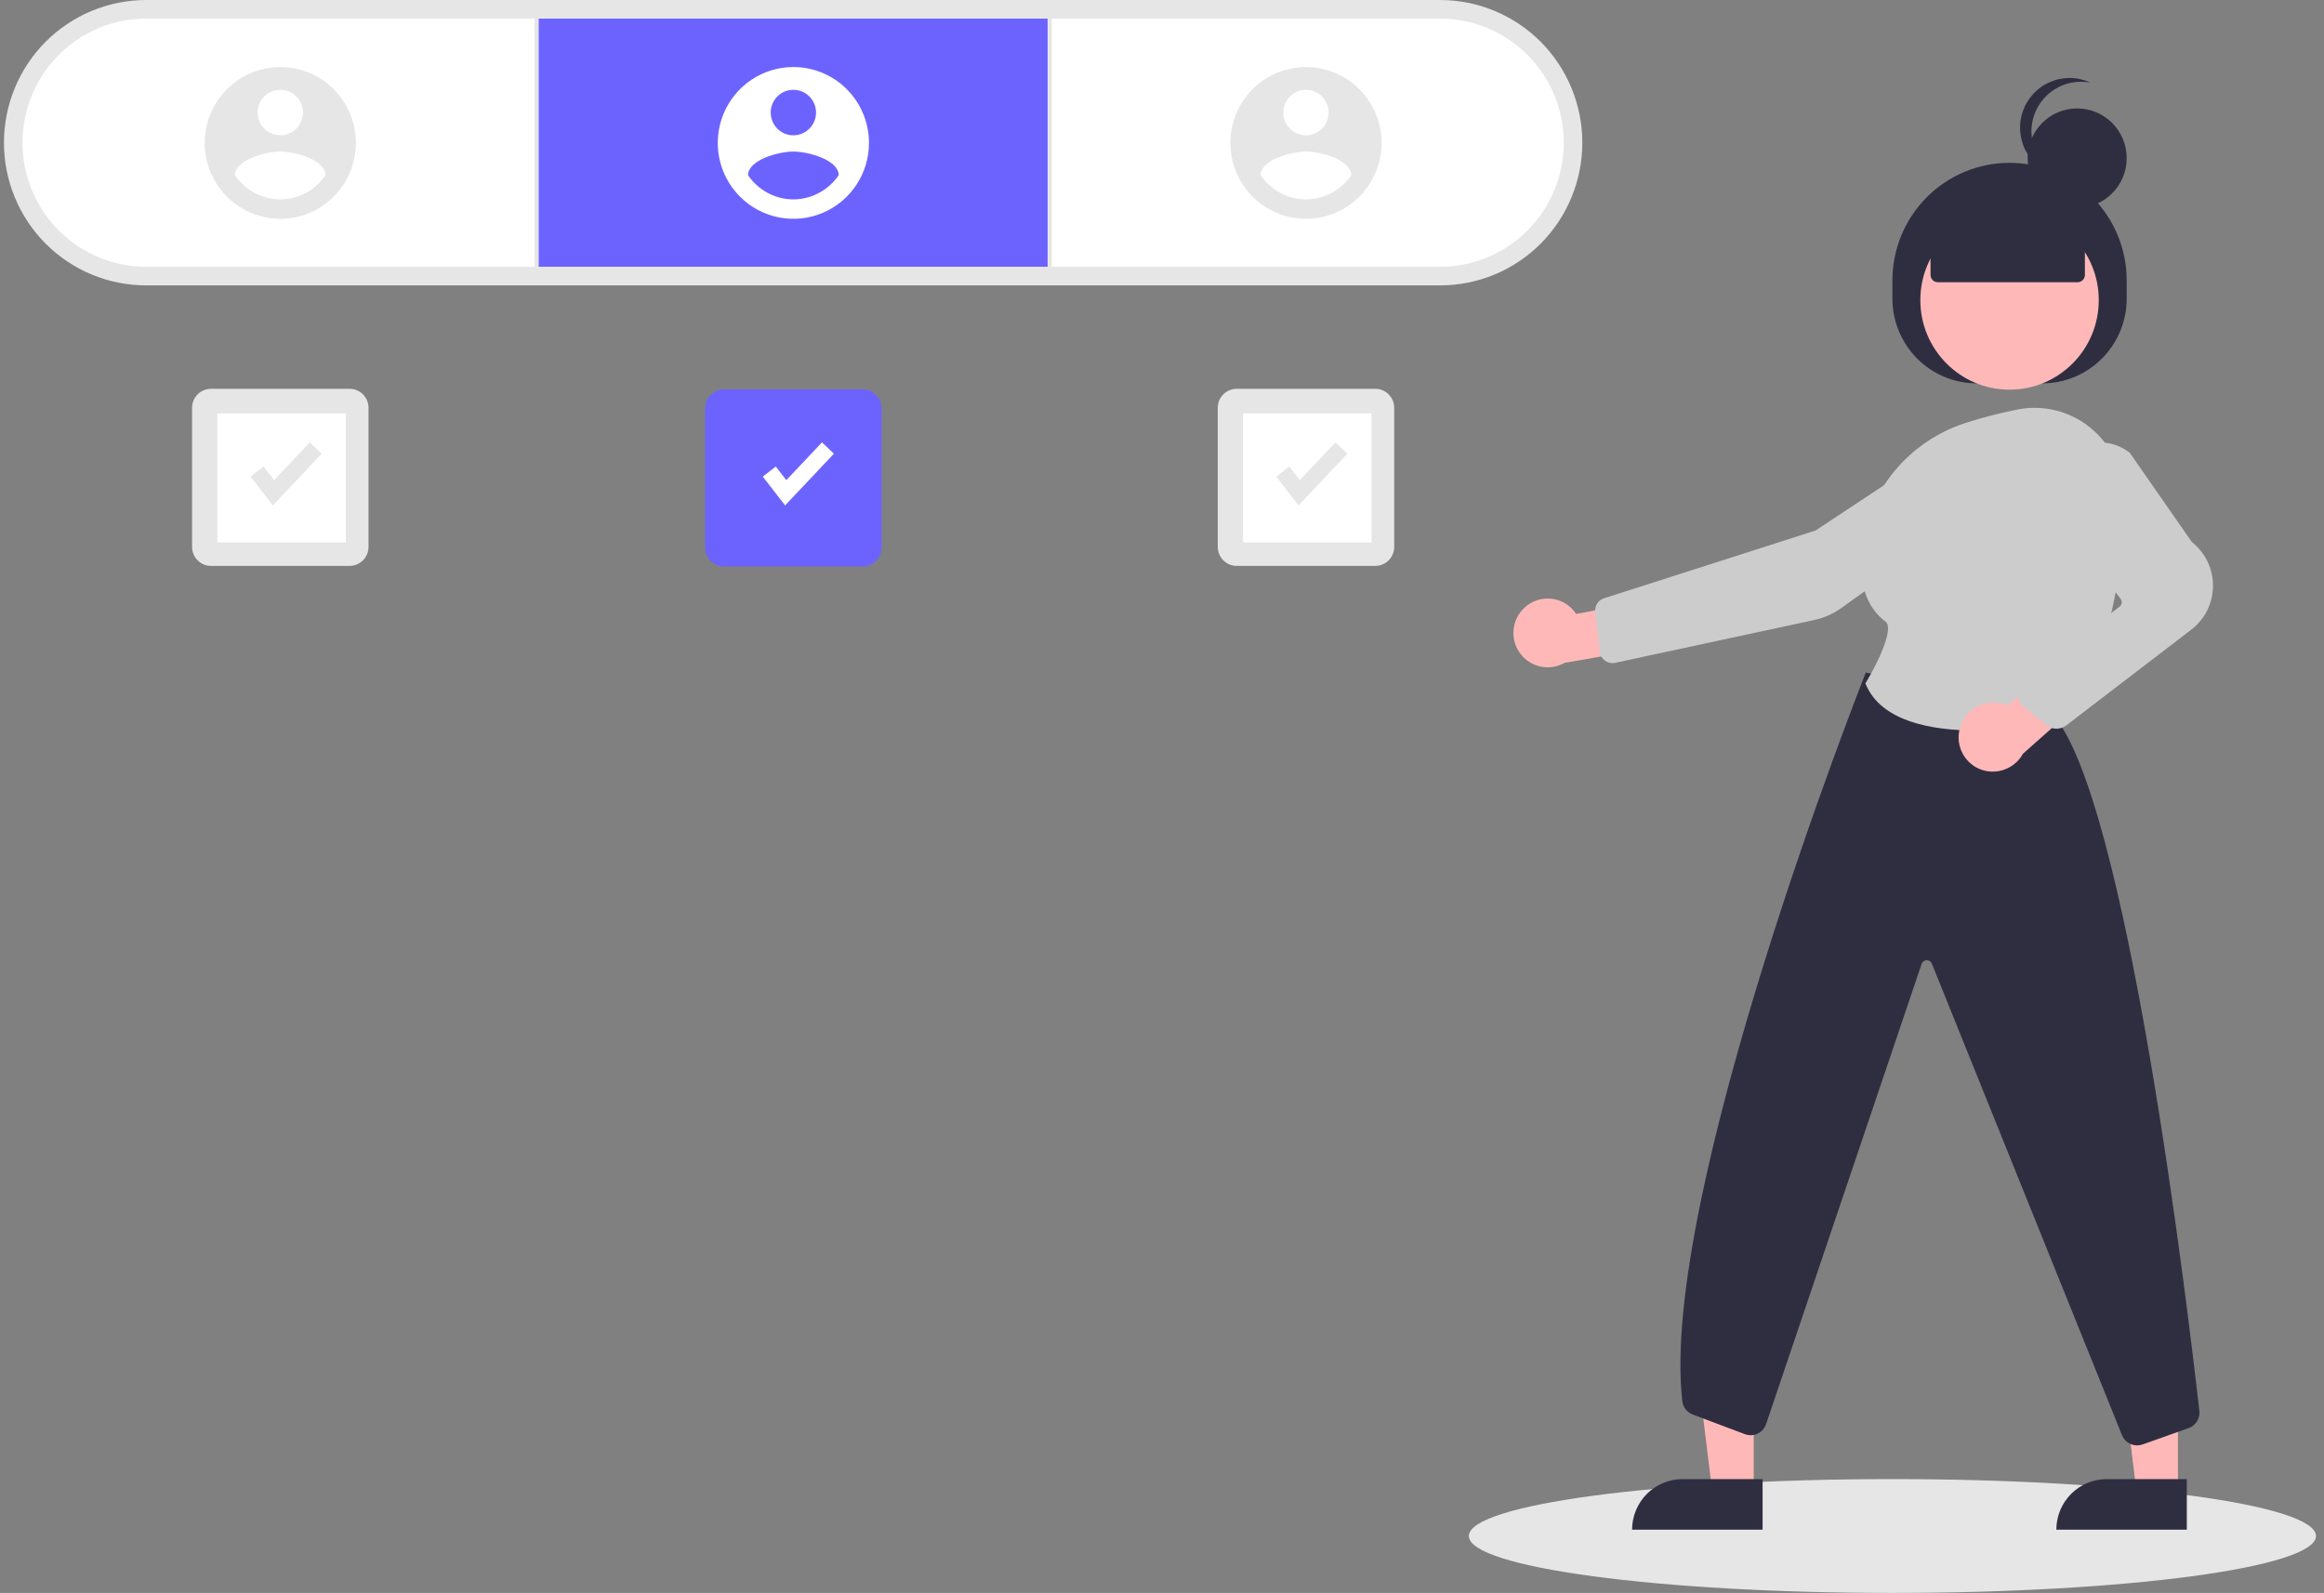 <svg width="194" height="133" viewBox="0 0 194 133" fill="none" xmlns="http://www.w3.org/2000/svg">
<rect x="0" y="0" width="194" height="133" fill="#808080" stroke="none"/>
<g clip-path="url(#clip0)">
<path d="M12.198 23.828C10.64 23.828 9.097 23.52 7.657 22.922C6.217 22.323 4.908 21.445 3.806 20.339C2.704 19.233 1.83 17.919 1.234 16.474C0.637 15.028 0.33 13.479 0.33 11.915C0.33 10.35 0.637 8.801 1.234 7.356C1.83 5.91 2.704 4.597 3.806 3.49C4.908 2.384 6.217 1.507 7.657 0.908C9.097 0.309 10.64 0.001 12.198 0.001H120.219C121.778 0.001 123.321 0.309 124.761 0.908C126.201 1.507 127.51 2.384 128.612 3.49C129.714 4.597 130.588 5.91 131.184 7.356C131.781 8.801 132.088 10.35 132.088 11.915C132.088 13.479 131.781 15.028 131.184 16.474C130.588 17.919 129.714 19.233 128.612 20.339C127.51 21.445 126.201 22.323 124.761 22.922C123.321 23.52 121.778 23.828 120.219 23.828H12.198Z" fill="#E6E6E6"/>
<path d="M12.198 1.554C9.461 1.554 6.836 2.646 4.901 4.589C2.965 6.531 1.878 9.166 1.878 11.914C1.878 14.662 2.965 17.297 4.901 19.239C6.836 21.182 9.461 22.274 12.198 22.274H120.219C122.956 22.274 125.581 21.182 127.517 19.239C129.452 17.297 130.54 14.662 130.54 11.914C130.54 9.166 129.452 6.531 127.517 4.589C125.581 2.646 122.956 1.554 120.219 1.554H12.198Z" fill="white"/>
<path d="M44.966 1.554H44.622V22.273H44.966V1.554Z" fill="#E6E6E6"/>
<path d="M87.796 1.554H87.452V22.273H87.796V1.554Z" fill="#E6E6E6"/>
<path d="M87.452 1.554H44.966V22.273H87.452V1.554Z" fill="#6C63FF"/>
<path d="M66.228 5.597C64.98 5.597 63.759 5.968 62.721 6.665C61.683 7.361 60.874 8.35 60.397 9.508C59.919 10.666 59.794 11.94 60.037 13.169C60.281 14.398 60.882 15.527 61.765 16.413C62.648 17.299 63.772 17.903 64.997 18.147C66.221 18.392 67.49 18.266 68.644 17.787C69.797 17.307 70.783 16.495 71.477 15.453C72.17 14.411 72.54 13.186 72.54 11.933C72.54 10.252 71.875 8.641 70.692 7.453C69.508 6.264 67.902 5.597 66.228 5.597ZM66.228 7.498C66.603 7.498 66.969 7.609 67.28 7.818C67.592 8.027 67.834 8.324 67.978 8.671C68.121 9.018 68.159 9.401 68.085 9.769C68.012 10.138 67.832 10.477 67.567 10.742C67.302 11.008 66.965 11.189 66.598 11.263C66.23 11.336 65.85 11.299 65.504 11.155C65.157 11.011 64.862 10.767 64.654 10.454C64.446 10.142 64.335 9.774 64.335 9.398C64.335 8.894 64.534 8.411 64.889 8.054C65.244 7.698 65.726 7.498 66.228 7.498V7.498ZM66.228 16.649C65.48 16.645 64.744 16.459 64.084 16.105C63.424 15.752 62.86 15.242 62.441 14.62C62.471 13.352 64.966 12.655 66.228 12.655C67.491 12.655 69.985 13.352 70.016 14.62C69.596 15.241 69.032 15.751 68.372 16.104C67.712 16.458 66.976 16.645 66.228 16.649Z" fill="white"/>
<path d="M23.397 5.597C22.149 5.597 20.928 5.968 19.89 6.665C18.852 7.361 18.043 8.35 17.566 9.508C17.088 10.666 16.963 11.94 17.206 13.169C17.45 14.398 18.051 15.527 18.934 16.413C19.817 17.299 20.941 17.903 22.166 18.147C23.39 18.392 24.659 18.266 25.813 17.787C26.966 17.307 27.952 16.495 28.645 15.453C29.339 14.411 29.709 13.186 29.709 11.933C29.709 10.252 29.044 8.641 27.86 7.453C26.677 6.264 25.071 5.597 23.397 5.597ZM23.397 7.498C23.772 7.498 24.138 7.609 24.449 7.818C24.761 8.027 25.003 8.324 25.147 8.671C25.29 9.018 25.328 9.401 25.254 9.769C25.181 10.138 25.001 10.477 24.736 10.742C24.471 11.008 24.134 11.189 23.767 11.263C23.399 11.336 23.018 11.299 22.672 11.155C22.326 11.011 22.031 10.767 21.823 10.454C21.615 10.142 21.503 9.774 21.503 9.398C21.503 8.894 21.703 8.411 22.058 8.054C22.413 7.698 22.895 7.498 23.397 7.498ZM23.397 16.649C22.649 16.645 21.913 16.459 21.253 16.105C20.593 15.752 20.029 15.242 19.61 14.62C19.64 13.352 22.135 12.655 23.397 12.655C24.66 12.655 27.154 13.352 27.184 14.62C26.765 15.241 26.201 15.751 25.541 16.104C24.881 16.458 24.145 16.645 23.397 16.649Z" fill="#E6E6E6"/>
<path d="M109.018 5.597C107.77 5.597 106.549 5.968 105.511 6.665C104.473 7.361 103.664 8.35 103.187 9.508C102.709 10.666 102.584 11.94 102.827 13.169C103.071 14.398 103.672 15.527 104.555 16.413C105.438 17.299 106.562 17.903 107.787 18.147C109.011 18.392 110.28 18.266 111.434 17.787C112.587 17.307 113.573 16.495 114.267 15.453C114.96 14.411 115.33 13.186 115.33 11.933C115.33 10.252 114.665 8.641 113.482 7.453C112.298 6.264 110.692 5.597 109.018 5.597ZM109.018 7.498C109.393 7.498 109.759 7.609 110.07 7.818C110.382 8.027 110.624 8.324 110.768 8.671C110.911 9.018 110.949 9.401 110.876 9.769C110.802 10.138 110.622 10.477 110.357 10.742C110.092 11.008 109.755 11.189 109.388 11.263C109.02 11.336 108.64 11.299 108.294 11.155C107.948 11.011 107.652 10.767 107.444 10.454C107.236 10.142 107.125 9.774 107.125 9.398C107.125 8.894 107.324 8.411 107.679 8.054C108.034 7.698 108.516 7.498 109.018 7.498ZM109.018 16.649C108.27 16.645 107.534 16.459 106.874 16.105C106.214 15.752 105.65 15.242 105.231 14.62C105.261 13.352 107.756 12.655 109.018 12.655C110.281 12.655 112.775 13.352 112.806 14.62C112.386 15.241 111.822 15.751 111.162 16.104C110.502 16.458 109.766 16.645 109.018 16.649Z" fill="#E6E6E6"/>
<path d="M72.015 32.511H60.442C59.571 32.511 58.864 33.22 58.864 34.095V45.712C58.864 46.586 59.571 47.296 60.442 47.296H72.015C72.886 47.296 73.593 46.586 73.593 45.712V34.095C73.593 33.22 72.886 32.511 72.015 32.511Z" fill="#6C63FF"/>
<path d="M157.972 133C177.5 133 193.33 130.872 193.33 128.248C193.33 125.623 177.5 123.496 157.972 123.496C138.444 123.496 122.613 125.623 122.613 128.248C122.613 130.872 138.444 133 157.972 133Z" fill="#E6E6E6"/>
<path d="M114.806 32.463H103.233C102.362 32.463 101.655 33.173 101.655 34.047V45.664C101.655 46.539 102.362 47.248 103.233 47.248H114.806C115.677 47.248 116.384 46.539 116.384 45.664V34.047C116.384 33.173 115.677 32.463 114.806 32.463Z" fill="#E6E6E6"/>
<path d="M114.49 34.518H103.76V45.289H114.49V34.518Z" fill="white"/>
<path d="M65.537 42.199L63.677 39.796L64.759 38.952L65.64 40.089L68.617 36.935L69.612 37.881L65.537 42.199Z" fill="white"/>
<path d="M108.399 42.199L106.538 39.796L107.62 38.952L108.501 40.089L111.478 36.935L112.473 37.881L108.399 42.199Z" fill="#E6E6E6"/>
<path d="M29.184 32.463H17.612C16.741 32.463 16.034 33.173 16.034 34.047V45.664C16.034 46.539 16.741 47.248 17.612 47.248H29.184C30.056 47.248 30.763 46.539 30.763 45.664V34.047C30.763 33.173 30.056 32.463 29.184 32.463Z" fill="#E6E6E6"/>
<path d="M28.869 34.518H18.139V45.289H28.869V34.518Z" fill="white"/>
<path d="M22.777 42.199L20.916 39.796L21.998 38.952L22.879 40.089L25.856 36.935L26.851 37.881L22.777 42.199Z" fill="#E6E6E6"/>
<path d="M181.808 124.49H178.342L176.693 111.069H181.809L181.808 124.49Z" fill="#FFB8B8"/>
<path d="M175.864 123.496H182.549V127.72H171.656C171.656 126.6 172.1 125.525 172.889 124.733C173.678 123.941 174.748 123.496 175.864 123.496Z" fill="#2F2E41"/>
<path d="M146.394 124.49H142.928L141.279 111.069H146.395L146.394 124.49Z" fill="#FFB8B8"/>
<path d="M140.451 123.496H147.136V127.72H136.242C136.242 126.6 136.686 125.525 137.475 124.733C138.264 123.941 139.334 123.496 140.45 123.496H140.451Z" fill="#2F2E41"/>
<path d="M157.972 24.934V23.412C157.972 20.809 159.002 18.312 160.836 16.471C162.67 14.631 165.157 13.596 167.75 13.596C170.344 13.596 172.831 14.631 174.665 16.471C176.499 18.312 177.529 20.809 177.529 23.412V24.934C177.529 26.811 176.786 28.61 175.464 29.937C174.143 31.264 172.35 32.01 170.48 32.01H165.021C163.152 32.01 161.359 31.264 160.037 29.937C158.715 28.61 157.973 26.811 157.973 24.934L157.972 24.934Z" fill="#2F2E41"/>
<path d="M167.751 32.535C171.864 32.535 175.198 29.188 175.198 25.059C175.198 20.93 171.864 17.583 167.751 17.583C163.638 17.583 160.304 20.93 160.304 25.059C160.304 29.188 163.638 32.535 167.751 32.535Z" fill="#FFB8B8"/>
<path d="M127.243 50.751C127.545 50.464 127.906 50.248 128.3 50.117C128.695 49.986 129.113 49.943 129.526 49.991C129.939 50.04 130.336 50.179 130.69 50.398C131.043 50.618 131.345 50.912 131.572 51.261L137.956 50.049L139.636 53.764L130.597 55.348C129.988 55.693 129.274 55.801 128.59 55.653C127.906 55.505 127.301 55.11 126.887 54.544C126.474 53.977 126.282 53.278 126.348 52.579C126.413 51.88 126.731 51.23 127.243 50.751Z" fill="#FFB8B8"/>
<path d="M161.945 37.242L162.028 37.369L151.56 44.292L133.896 49.954C133.661 50.03 133.46 50.184 133.327 50.392C133.194 50.599 133.136 50.847 133.164 51.092L133.549 54.424C133.567 54.571 133.614 54.714 133.689 54.842C133.764 54.969 133.865 55.08 133.985 55.167C134.106 55.253 134.242 55.313 134.387 55.344C134.532 55.374 134.681 55.374 134.826 55.343L151.451 51.766C152.256 51.593 153.017 51.257 153.687 50.778L165.446 42.378C166.091 41.916 166.531 41.219 166.669 40.435C166.807 39.652 166.634 38.845 166.186 38.189C165.738 37.533 165.051 37.079 164.273 36.926C163.495 36.773 162.689 36.932 162.027 37.37L161.945 37.242Z" fill="#CCCCCC"/>
<path d="M178.404 120.682C178.137 120.682 177.877 120.604 177.654 120.458C177.431 120.312 177.256 120.104 177.149 119.859L161.258 80.443C161.22 80.357 161.158 80.285 161.079 80.236C161 80.187 160.908 80.164 160.815 80.169C160.722 80.174 160.633 80.208 160.56 80.266C160.487 80.323 160.433 80.402 160.406 80.491L147.441 118.865C147.386 119.043 147.296 119.209 147.175 119.351C147.054 119.493 146.906 119.609 146.739 119.691C146.572 119.774 146.389 119.821 146.204 119.83C146.018 119.839 145.832 119.81 145.658 119.745L141.31 118.108C141.074 118.02 140.867 117.868 140.712 117.669C140.557 117.47 140.46 117.231 140.432 116.98C138.476 99.877 155.532 56.706 155.704 56.272L155.752 56.152L171.3 59.604L171.332 59.64C177.535 66.433 182.634 109.277 183.593 117.797C183.629 118.104 183.559 118.415 183.395 118.678C183.232 118.94 182.984 119.139 182.692 119.241L178.855 120.604C178.71 120.655 178.557 120.682 178.404 120.682V120.682Z" fill="#2F2E41"/>
<path d="M165.007 60.995C161.24 60.995 157.04 60.241 155.747 57.129L155.718 57.058L155.758 56.992C156.778 55.311 158.127 52.444 157.402 51.906C155.974 50.846 155.281 49.103 155.343 46.724C155.476 41.56 158.981 36.975 164.065 35.316C165.484 34.86 166.928 34.486 168.389 34.198C169.455 33.982 170.555 34.006 171.611 34.267C172.666 34.529 173.651 35.022 174.494 35.711C175.347 36.405 176.037 37.279 176.514 38.272C176.991 39.266 177.243 40.352 177.252 41.455C177.304 46.972 176.459 54.659 172.123 59.935C171.92 60.18 171.637 60.345 171.325 60.401C169.239 60.78 167.126 60.979 165.007 60.995Z" fill="#CCCCCC"/>
<path d="M163.606 60.787C163.811 60.049 164.298 59.422 164.961 59.042C165.624 58.662 166.409 58.561 167.147 58.759C167.297 58.801 167.444 58.856 167.586 58.922L172.433 54.494L175.804 56.774L168.872 62.931C168.559 63.498 168.066 63.943 167.472 64.196C166.878 64.449 166.217 64.495 165.594 64.328C165.23 64.228 164.891 64.057 164.594 63.824C164.297 63.592 164.049 63.303 163.864 62.974C163.679 62.644 163.561 62.282 163.517 61.907C163.473 61.531 163.503 61.151 163.606 60.787Z" fill="#FFB8B8"/>
<path d="M171.666 60.843C171.351 60.843 171.046 60.734 170.802 60.533L168.891 58.965C168.731 58.835 168.603 58.669 168.517 58.482C168.43 58.295 168.387 58.09 168.39 57.884C168.393 57.677 168.443 57.474 168.535 57.289C168.628 57.105 168.76 56.944 168.924 56.818L176.941 50.645C177.036 50.572 177.099 50.464 177.115 50.344C177.131 50.225 177.099 50.104 177.027 50.008L172.079 43.441C171.504 42.68 171.215 41.74 171.265 40.787C171.314 39.833 171.698 38.928 172.348 38.231C173.033 37.489 173.97 37.032 174.975 36.952C175.98 36.871 176.978 37.172 177.772 37.796L177.803 37.829L182.97 45.257C183.529 45.697 183.979 46.26 184.285 46.903C184.591 47.546 184.745 48.252 184.734 48.965C184.724 49.677 184.549 50.378 184.224 51.012C183.899 51.645 183.433 52.195 182.861 52.618L172.477 60.574C172.242 60.748 171.957 60.842 171.665 60.842L171.666 60.843Z" fill="#CCCCCC"/>
<path d="M161.154 22.956V19.247L167.751 16.354L174.041 19.246V22.955C174.041 23.035 174.025 23.114 173.995 23.188C173.964 23.262 173.92 23.329 173.863 23.385C173.807 23.442 173.74 23.487 173.667 23.517C173.593 23.548 173.514 23.564 173.435 23.564H161.761C161.681 23.564 161.602 23.548 161.529 23.517C161.455 23.487 161.388 23.442 161.332 23.385C161.276 23.329 161.231 23.262 161.2 23.188C161.17 23.114 161.154 23.035 161.154 22.955V22.956Z" fill="#2F2E41"/>
<path d="M173.394 17.355C175.677 17.355 177.529 15.496 177.529 13.204C177.529 10.912 175.677 9.053 173.394 9.053C171.11 9.053 169.259 10.912 169.259 13.204C169.259 15.496 171.11 17.355 173.394 17.355Z" fill="#2F2E41"/>
<path d="M169.577 10.977C169.577 10.363 169.713 9.757 169.974 9.202C170.236 8.646 170.617 8.156 171.09 7.767C171.563 7.378 172.116 7.099 172.709 6.95C173.303 6.801 173.922 6.786 174.522 6.907C173.992 6.657 173.416 6.522 172.831 6.512C172.246 6.502 171.665 6.617 171.128 6.849C170.59 7.081 170.107 7.425 169.712 7.858C169.317 8.291 169.018 8.804 168.835 9.362C168.651 9.92 168.588 10.51 168.65 11.094C168.711 11.679 168.895 12.243 169.19 12.751C169.485 13.258 169.884 13.697 170.36 14.038C170.837 14.379 171.38 14.615 171.954 14.729C171.244 14.395 170.644 13.864 170.223 13.2C169.802 12.535 169.579 11.764 169.578 10.977H169.577Z" fill="#2F2E41"/>
</g>
<defs>
<clipPath id="clip0">
<rect width="193" height="133" fill="white" transform="translate(0.33)"/>
</clipPath>
</defs>
</svg>
